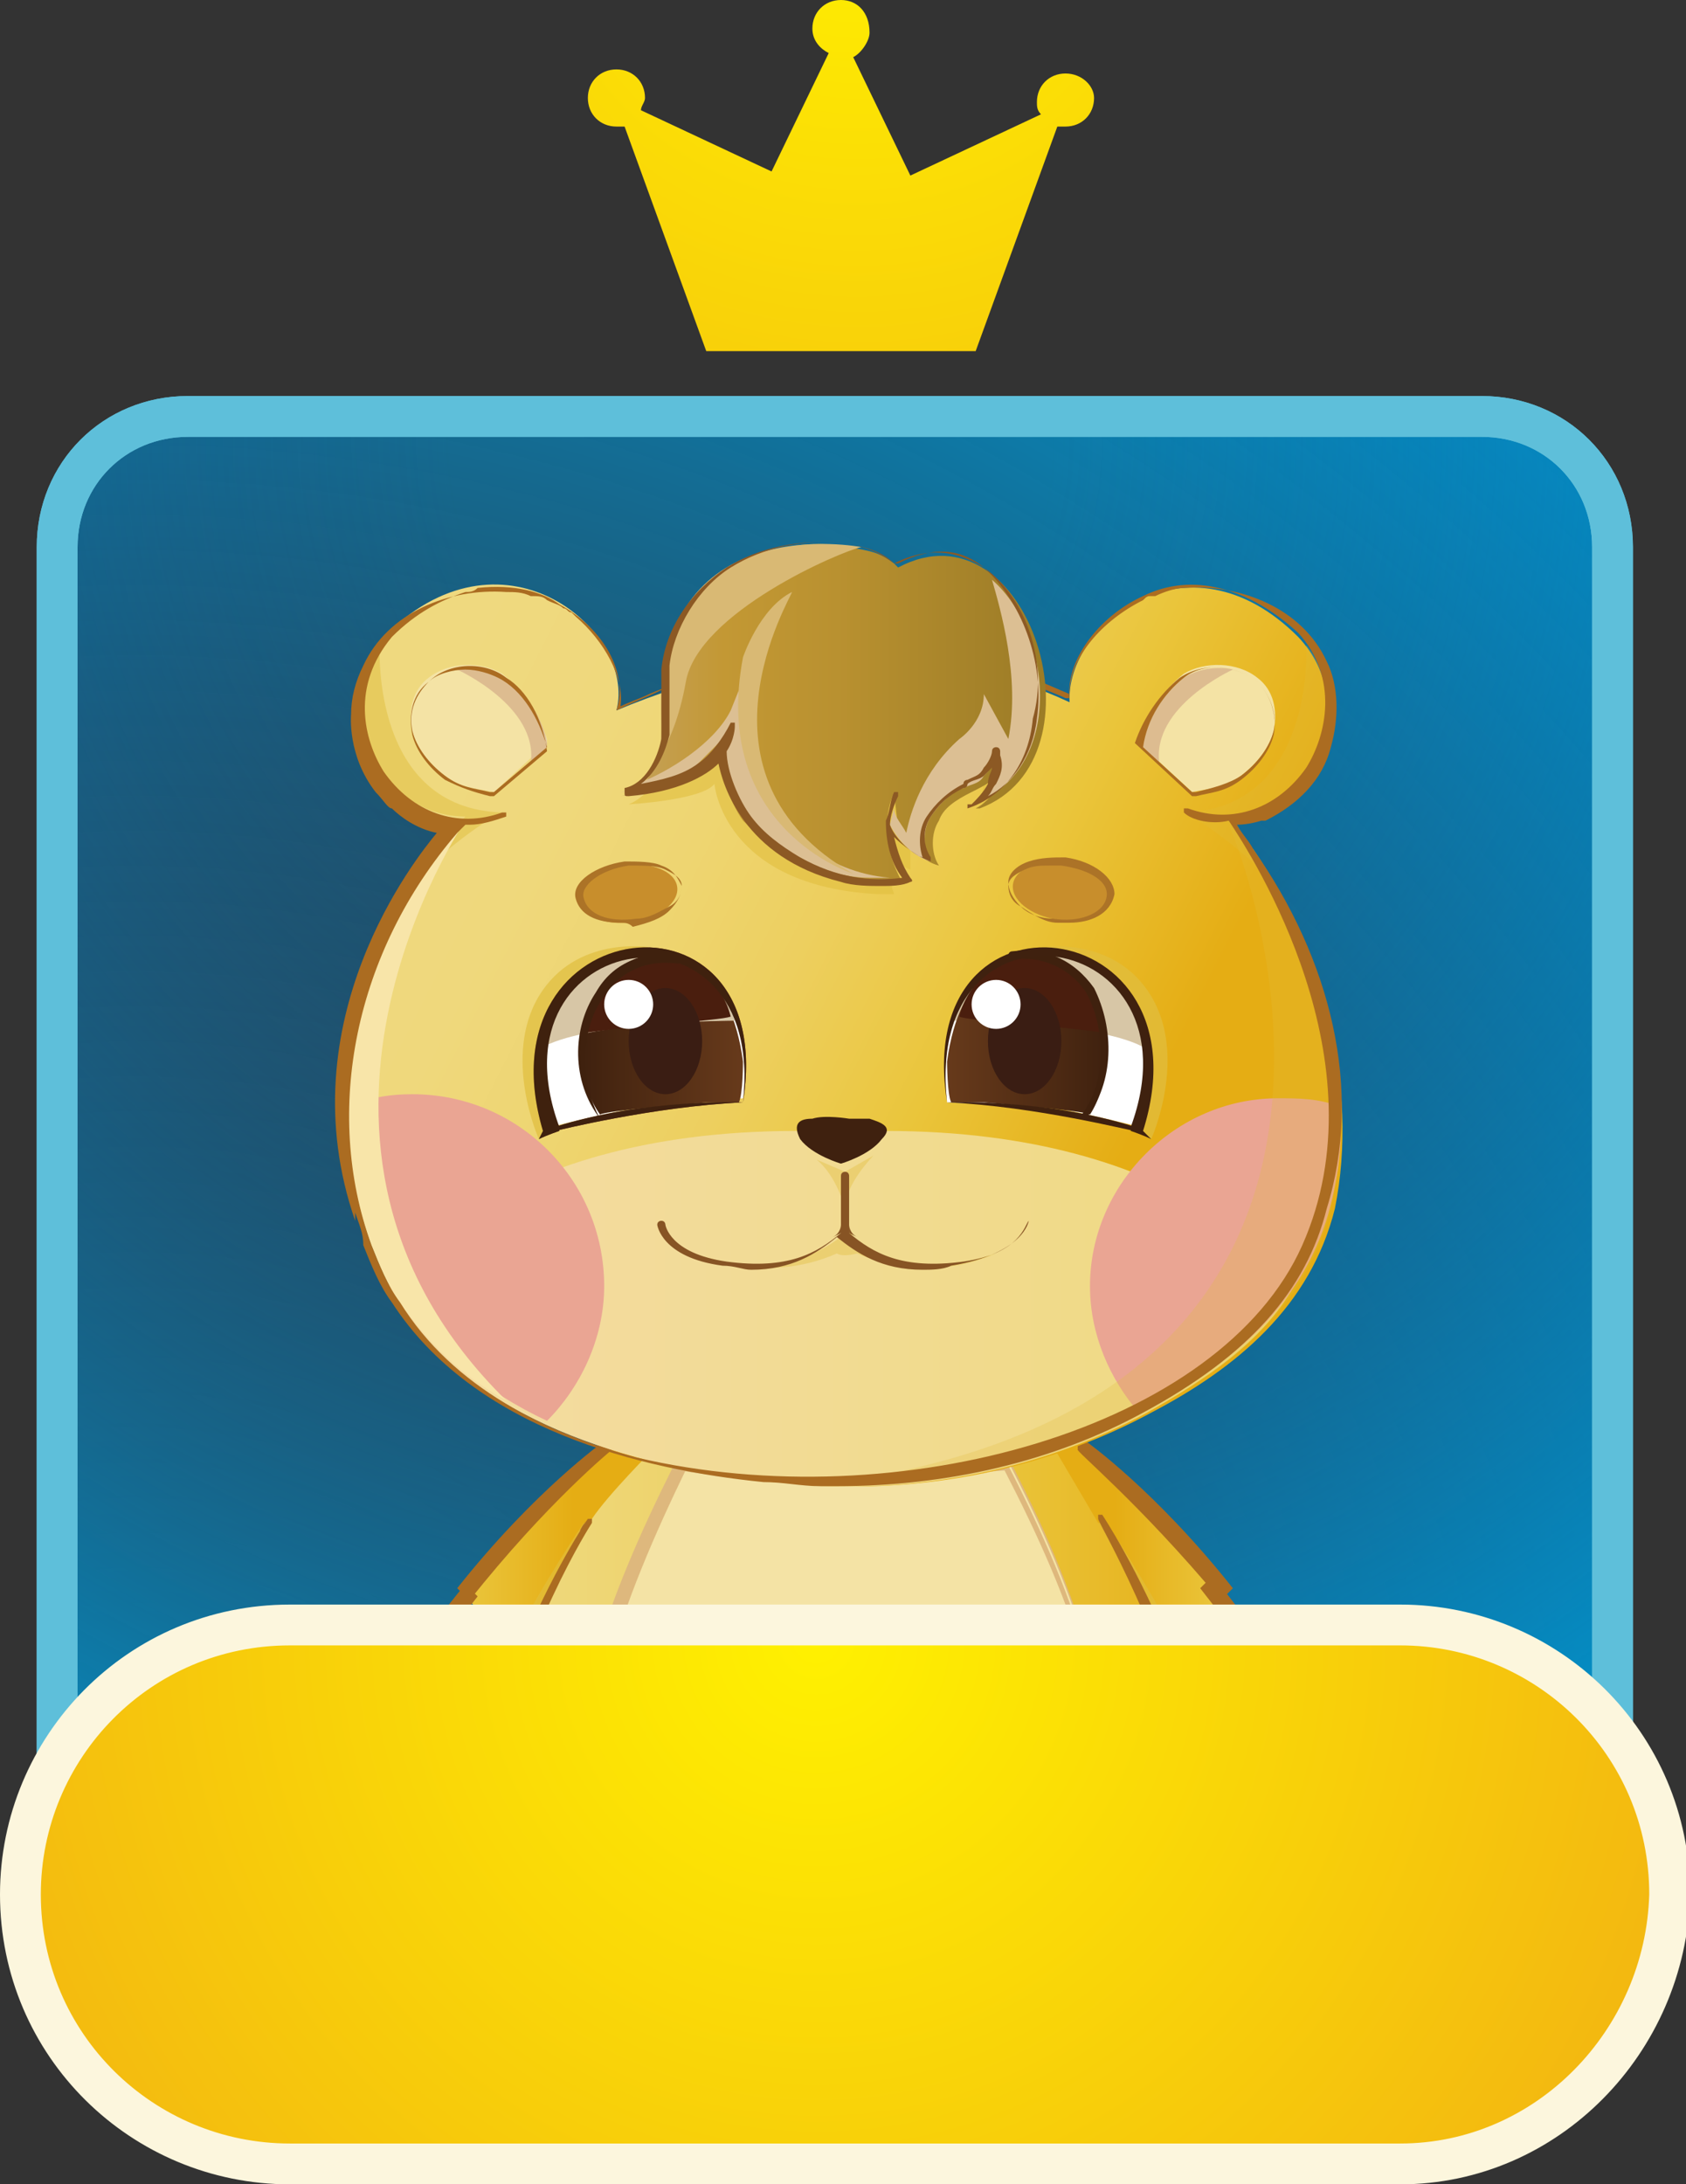 <?xml version="1.0" encoding="utf-8"?>
<!-- Generator: Adobe Illustrator 21.0.0, SVG Export Plug-In . SVG Version: 6.00 Build 0)  -->
<svg version="1.1" id="圖層_1" xmlns="http://www.w3.org/2000/svg" xmlns:xlink="http://www.w3.org/1999/xlink" x="0px" y="0px"
	 viewBox="0 0 41.3 53.5" style="enable-background:new 0 0 41.3 53.5;" xml:space="preserve">
<rect x="0" y="0" width="41.3" height="53.5" fill="#333333" stroke="none"/>
<style type="text/css">
	.st0{fill:url(#SVGID_1_);}
	.st1{fill:url(#SVGID_2_);}
	.st2{fill:none;stroke:#5EBFDA;}
	.st3{clip-path:url(#SVGID_4_);}
	.st4{fill:url(#SVGID_5_);}
	.st5{opacity:0.6;fill:#E1BE3F;enable-background:new    ;}
	.st6{fill:#AB6C21;}
	.st7{fill:url(#SVGID_6_);}
	.st8{fill:#E1BE3F;}
	.st9{fill:url(#SVGID_7_);}
	.st10{fill:url(#SVGID_8_);}
	.st11{fill:url(#SVGID_9_);}
	.st12{fill:url(#SVGID_10_);}
	.st13{fill:#DCBF93;}
	.st14{fill:#8C5924;}
	.st15{fill:url(#SVGID_11_);}
	.st16{fill:url(#SVGID_12_);}
	.st17{fill:url(#SVGID_13_);}
	.st18{fill:url(#SVGID_14_);}
	.st19{fill:#F4E3A5;}
	.st20{fill:#DEB87D;}
	.st21{fill:url(#SVGID_15_);}
	.st22{fill:#FFFFFF;}
	.st23{fill:#814323;}
	.st24{fill:#C88E2C;}
	.st25{fill:#AC7327;}
	.st26{fill:url(#SVGID_16_);}
	.st27{fill:url(#SVGID_17_);}
	.st28{fill:#EAA593;}
	.st29{fill:#3F210F;}
	.st30{opacity:0.25;fill:#E1BE3F;enable-background:new    ;}
	.st31{opacity:0.5;fill:#E1BE3F;enable-background:new    ;}
	.st32{fill:#F8E5A9;}
	.st33{fill:#DDBC90;}
	.st34{fill:#D7C6A6;}
	.st35{fill:url(#SVGID_18_);}
	.st36{fill:#4A1E0E;}
	.st37{opacity:0.4;fill:#E1BE3F;enable-background:new    ;}
	.st38{opacity:0.72;fill:#E1BE3F;enable-background:new    ;}
	.st39{fill:#875424;}
	.st40{fill:#3F210E;}
	.st41{fill:#3A1D13;}
	.st42{fill:url(#SVGID_19_);}
	.st43{fill:#D9B974;}
	.st44{fill:url(#SVGID_20_);stroke:#FCF6DD;}
	.st45{fill:url(#SVGID_21_);}
</style>
<g>
	<g>
		<g>
			<g>
				
					<radialGradient id="SVGID_1_" cx="3.306" cy="6.746" r="53.413" gradientTransform="matrix(1 0 0 -1 0 56)" gradientUnits="userSpaceOnUse">
					<stop  offset="0.179" style="stop-color:#11588E;stop-opacity:0"/>
					<stop  offset="1" style="stop-color:#009AD4"/>
				</radialGradient>
				<path class="st0" d="M36.4,48.4H4.6c-1.8,0-3.2-1.4-3.2-3.2V13.4c0-1.8,1.4-3.2,3.2-3.2h31.7c1.8,0,3.2,1.4,3.2,3.2v31.7
					C39.6,46.9,38.1,48.4,36.4,48.4z"/>
				
					<radialGradient id="SVGID_2_" cx="18.389" cy="45.166" r="40.998" gradientTransform="matrix(1 0 0 -1 0 56)" gradientUnits="userSpaceOnUse">
					<stop  offset="0.179" style="stop-color:#11588E;stop-opacity:0"/>
					<stop  offset="1" style="stop-color:#009AD4"/>
				</radialGradient>
				<path class="st1" d="M36.4,48.4H4.6c-1.8,0-3.2-1.4-3.2-3.2V13.4c0-1.8,1.4-3.2,3.2-3.2h31.7c1.8,0,3.2,1.4,3.2,3.2v31.7
					C39.6,46.9,38.1,48.4,36.4,48.4z"/>
			</g>
			<g>
				<path class="st2" d="M36.4,48.4H4.6c-1.8,0-3.2-1.4-3.2-3.2V13.4c0-1.8,1.4-3.2,3.2-3.2h31.7c1.8,0,3.2,1.4,3.2,3.2v31.7
					C39.6,46.9,38.1,48.4,36.4,48.4z"/>
				<path class="st2" d="M36.4,48.4H4.6c-1.8,0-3.2-1.4-3.2-3.2V13.4c0-1.8,1.4-3.2,3.2-3.2h31.7c1.8,0,3.2,1.4,3.2,3.2v31.7
					C39.6,46.9,38.1,48.4,36.4,48.4z"/>
			</g>
		</g>
	</g>
	<g>
		<defs>
			<rect id="SVGID_3_" x="3.6" y="11.4" width="33.6" height="37.5"/>
		</defs>
		<clipPath id="SVGID_4_">
			<use xlink:href="#SVGID_3_"  style="overflow:visible;"/>
		</clipPath>
		<g class="st3">
			<g>
				
					<linearGradient id="SVGID_5_" gradientUnits="userSpaceOnUse" x1="3.753" y1="16.553" x2="14.045" y2="16.553" gradientTransform="matrix(1 0 0 -1 0 56)">
					<stop  offset="0" style="stop-color:#EFD97F"/>
					<stop  offset="0.198" style="stop-color:#EFD87C"/>
					<stop  offset="0.373" style="stop-color:#EED571"/>
					<stop  offset="0.539" style="stop-color:#EDCF5F"/>
					<stop  offset="0.698" style="stop-color:#EBC845"/>
					<stop  offset="0.753" style="stop-color:#EAC53B"/>
					<stop  offset="1" style="stop-color:#E5AD14"/>
				</linearGradient>
				<path class="st4" d="M13.7,43.6l-0.9-2c-0.1-0.9-0.9-2-1.4-2.5c2-2.5,3.6-3.8,3.6-3.8s0.9-0.3,0.9,0.4c0,0,0.4,1.8,0,3.3
					S15.3,41,15.3,41S14.5,42.2,13.7,43.6z"/>
				<path class="st5" d="M13.7,43.6l-0.9-2c0-0.4-0.2-0.7-0.4-1.1c1-1.9,1.9-3.2,1.9-3.2h1.8l-0.4,2C14.9,41.6,14.1,43,13.7,43.6z"
					/>
				<g>
					<path class="st6" d="M13.8,43.8l-0.1-0.3c0.6-1.2,1.2-2.1,1.5-2.5c0,0,0.1-0.1,0.2,0c0,0,0.1,0.1,0,0.2
						C14.9,41.5,14.4,42.6,13.8,43.8z"/>
					<path class="st6" d="M11.5,39.2c-0.1-0.1-0.2-0.2-0.3-0.3c1.9-2.4,3.6-3.6,3.6-3.6l0.2,0.1c0,0,0,0,0,0c0,0,0,0.1,0,0.1
						C15,35.5,13.4,36.8,11.5,39.2z"/>
				</g>
			</g>
			<g>
				<g>
					
						<linearGradient id="SVGID_6_" gradientUnits="userSpaceOnUse" x1="5.177" y1="10.143" x2="13.596" y2="10.143" gradientTransform="matrix(1 0 0 -1 0 56)">
						<stop  offset="0" style="stop-color:#EFD97F"/>
						<stop  offset="0.198" style="stop-color:#EFD87C"/>
						<stop  offset="0.373" style="stop-color:#EED571"/>
						<stop  offset="0.539" style="stop-color:#EDCF5F"/>
						<stop  offset="0.698" style="stop-color:#EBC845"/>
						<stop  offset="0.753" style="stop-color:#EAC53B"/>
						<stop  offset="1" style="stop-color:#E5AD14"/>
					</linearGradient>
					<path class="st7" d="M13.6,43.5l-0.8-1.8c0,0,0-0.1,0-0.1c0,0,0,0,0,0c0,0,0-0.1,0-0.1s0,0,0-0.1c0,0,0-0.1,0-0.1c0,0,0,0,0,0
						c0-0.1,0-0.1-0.1-0.2c0,0,0,0,0,0c0,0,0-0.1-0.1-0.1c0,0,0,0,0-0.1c0,0,0-0.1-0.1-0.1c0,0,0,0,0-0.1c-0.3-0.6-0.7-1.1-1-1.4
						c0,0,0,0,0,0c-1.6,2-3.3,4.7-4.7,8.1c0,0-1.3,1.2-1.3,2.9s1.3,2.3,2,2.1l0,0c0.8,0.7,1.9,0.3,2.2-0.9v0c0,0,0.1,0.1,0.2,0.1
						c0.5,0.2,1.1-0.1,1.3-0.5l0,0l0,0c0,0,0,0,0-0.1l0,0l0.2-1.4h0v-0.4l-0.1-0.2c0-0.1,0.1-0.1,0.1-0.2l0.1-0.1l0.1-0.2v-0.1
						c0.3-0.6,0.7-1.5,1.2-2.6c0.3-0.7,0.7-1.4,1.1-2.1L13.6,43.5z"/>
				</g>
				<path class="st8" d="M8.6,49.4c0,0-0.2,1.9,0.8,2.5l0.2-0.5C9.6,51.4,8.5,50.8,8.6,49.4z"/>
				<path class="st8" d="M6.8,50c0,0-0.5,1.3-0.1,2.2c0,0,0.3,0.1,0.8,0.1C7.5,52.3,6.6,51.8,6.8,50z"/>
				<path class="st6" d="M8.6,50c0,0,0,1.1,0.9,1.5l0-0.2C9.6,51.4,8.6,50.5,8.6,50z"/>
				<path class="st6" d="M6.7,50.7c0,0-0.1,1.1,0.5,1.6l0.4,0C7.5,52.3,6.8,51.6,6.7,50.7z"/>
				<path class="st5" d="M13.6,43.5l-0.8-1.8c0,0,0-0.1,0-0.1c0,0,0,0,0,0c0,0,0-0.1,0-0.1s0,0,0-0.1c0,0,0-0.1,0-0.1c0,0,0,0,0,0
					c0-0.1,0-0.1-0.1-0.2c0,0,0,0,0,0c0,0,0-0.1-0.1-0.1c0,0,0,0,0-0.1c0,0,0-0.1-0.1-0.1c0,0,0,0,0-0.1c0,0,0,0,0,0
					c-1.1,2.1-2.2,4.9-2.3,7.3c0,0,1.3,1.7,0.8,3.3c0,0,0.1-0.1,0.1-0.2l0,0l0,0c0,0,0,0,0-0.1l0,0l0.2-1.4h0v-0.4l-0.1-0.3l0.2-0.3
					l0.1-0.2l2-4.3c0,0,0.1-0.1,0.3-0.4L13.6,43.5z"/>
				<g>
					<path class="st6" d="M11.2,49l0.1-0.1l0,0c0,0,1.3-2.9,2.5-5.2l-0.1-0.3l0,0c-1.1,2.1-2.2,4.7-2.5,5.2c0-0.1-0.1-0.2-0.1-0.2
						l0,0c-0.1-0.2-0.2-0.4-0.2-0.4c0,0-0.1,0-0.1,0c0,0,0,0.1,0,0.1c0,0,0.1,0.1,0.1,0.1c0,0,0.7,1.1,0.3,2.6l0,0
						c-0.1,0.2-0.3,0.4-0.5,0.5s-0.5,0.1-0.7,0C9,51,8.5,50.1,8.7,49.3c0,0,0-0.1,0-0.1c0,0-0.1,0-0.1,0c-0.2,0.9,0.2,1.8,1,2.2
						c-0.1,0.5-0.5,0.9-0.9,1.1c-0.4,0.1-0.9,0-1.2-0.4c-0.9-0.9-0.6-2.2-0.5-2.2c0,0,0-0.1,0-0.1c0,0-0.1,0-0.1,0
						c0,0-0.4,1.4,0.6,2.3l0,0c-0.3,0-0.7-0.1-1.1-0.4c-0.3-0.3-0.7-0.8-0.7-1.7c0-1.7,1.3-2.9,1.3-2.9l0,0c1.4-3.4,3.2-6.1,4.7-8
						l0,0c-0.1-0.1-0.2-0.2-0.3-0.3l0,0c-0.5,0.6-1.1,1.4-1.6,2.2l0,0c0,0-2.6,3.8-3.1,6c-0.7,0.9-2,3-0.8,4.6
						C5.9,51.7,6,51.9,6.1,52c0,0,0.1,0.1,0.2,0.1c0,0,0,0,0,0l0,0c0.3,0.2,0.6,0.3,0.9,0.3c0.1,0,0.2,0,0.2,0
						c0.3,0.2,0.6,0.3,0.9,0.3c0.1,0,0.2,0,0.4-0.1c0.5-0.1,0.8-0.6,1-1.1c0,0,0.1,0,0.1,0c0.1,0.1,0.3,0.1,0.4,0.1
						c0.1,0,0.3,0,0.4-0.1c0.3-0.1,0.5-0.3,0.6-0.5l0,0c0,0,0,0,0,0s0,0,0,0l0,0c0,0,0.1-0.3,0.1-0.7c0-0.2,0-0.4,0-0.6
						C11.3,49.4,11.3,49.2,11.2,49z"/>
				</g>
			</g>
			<g>
				
					<linearGradient id="SVGID_7_" gradientUnits="userSpaceOnUse" x1="-939.446" y1="16.553" x2="-929.154" y2="16.553" gradientTransform="matrix(-1 0 0 -1 -901.836 56)">
					<stop  offset="0" style="stop-color:#EFD97F"/>
					<stop  offset="0.198" style="stop-color:#EFD87C"/>
					<stop  offset="0.373" style="stop-color:#EED571"/>
					<stop  offset="0.539" style="stop-color:#EDCF5F"/>
					<stop  offset="0.698" style="stop-color:#EBC845"/>
					<stop  offset="0.753" style="stop-color:#EAC53B"/>
					<stop  offset="1" style="stop-color:#E5AD14"/>
				</linearGradient>
				<path class="st9" d="M27.7,43.6l0.9-2c0.1-0.9,0.9-2,1.4-2.5c-2-2.5-3.6-3.8-3.6-3.8s-0.9-0.3-0.9,0.4c0,0-0.4,1.8,0,3.3
					c0.4,1.5,0.7,1.9,0.7,1.9S26.8,42.2,27.7,43.6z"/>
				<path class="st5" d="M27.7,43.6l0.9-2c0-0.4,0.2-0.7,0.4-1.1c-1-1.9-1.9-3.2-1.9-3.2h-1.8l0.4,2C26.5,41.6,27.3,43,27.7,43.6z"
					/>
				<g>
					<path class="st6" d="M27.6,43.8l0.1-0.3c-0.6-1.2-1.2-2.1-1.5-2.5c0,0-0.1-0.1-0.2,0c0,0-0.1,0.1,0,0.2
						C26.4,41.5,27,42.6,27.6,43.8z"/>
					<path class="st6" d="M29.9,39.2c0.1-0.1,0.2-0.2,0.3-0.3c-1.9-2.4-3.6-3.6-3.6-3.6l-0.2,0.1c0,0,0,0,0,0c0,0,0,0.1,0,0.1
						C26.3,35.5,27.9,36.8,29.9,39.2z"/>
				</g>
			</g>
			<g>
				<g>
					
						<linearGradient id="SVGID_8_" gradientUnits="userSpaceOnUse" x1="-938.022" y1="10.143" x2="-929.604" y2="10.143" gradientTransform="matrix(-1 0 0 -1 -901.836 56)">
						<stop  offset="0" style="stop-color:#EFD97F"/>
						<stop  offset="0.198" style="stop-color:#EFD87C"/>
						<stop  offset="0.373" style="stop-color:#EED571"/>
						<stop  offset="0.539" style="stop-color:#EDCF5F"/>
						<stop  offset="0.698" style="stop-color:#EBC845"/>
						<stop  offset="0.753" style="stop-color:#EAC53B"/>
						<stop  offset="1" style="stop-color:#E5AD14"/>
					</linearGradient>
					<path class="st10" d="M27.7,43.5l0.8-1.8c0,0,0-0.1,0-0.1c0,0,0,0,0,0c0,0,0-0.1,0-0.1s0,0,0-0.1c0,0,0-0.1,0-0.1c0,0,0,0,0,0
						c0-0.1,0-0.1,0.1-0.2c0,0,0,0,0,0c0,0,0-0.1,0.1-0.1c0,0,0,0,0-0.1c0,0,0-0.1,0.1-0.1c0,0,0,0,0-0.1c0.3-0.6,0.7-1.1,1-1.4
						c0,0,0,0,0,0c1.6,2,3.3,4.7,4.7,8.1c0,0,1.3,1.2,1.3,2.9s-1.3,2.3-2,2.1l0,0c-0.8,0.7-1.9,0.3-2.2-0.9v0c0,0-0.1,0.1-0.2,0.1
						c-0.5,0.2-1.1-0.1-1.3-0.5l0,0l0,0c0,0,0,0,0-0.1l0,0l-0.2-1.4h0v-0.4l0.1-0.2c0-0.1-0.1-0.1-0.1-0.2l-0.1-0.1L30,48.3v-0.1
						c-0.3-0.6-0.7-1.5-1.2-2.6c-0.3-0.7-0.7-1.4-1.1-2.1L27.7,43.5z"/>
				</g>
				<path class="st8" d="M32.8,49.4c0,0,0.2,1.9-0.8,2.5l-0.2-0.5C31.7,51.4,32.9,50.8,32.8,49.4z"/>
				<path class="st8" d="M34.6,50c0,0,0.5,1.3,0.1,2.2c0,0-0.3,0.1-0.8,0.1C33.9,52.3,34.8,51.8,34.6,50z"/>
				<path class="st6" d="M32.8,50c0,0,0,1.1-0.9,1.5l0-0.2C31.8,51.4,32.8,50.5,32.8,50z"/>
				<path class="st6" d="M34.7,50.7c0,0,0.1,1.1-0.5,1.6l-0.4,0C33.8,52.3,34.6,51.6,34.7,50.7z"/>
				<path class="st5" d="M27.7,43.5l0.8-1.8c0,0,0-0.1,0-0.1c0,0,0,0,0,0c0,0,0-0.1,0-0.1s0,0,0-0.1c0,0,0-0.1,0-0.1c0,0,0,0,0,0
					c0-0.1,0-0.1,0.1-0.2c0,0,0,0,0,0c0,0,0-0.1,0.1-0.1c0,0,0,0,0-0.1c0,0,0-0.1,0.1-0.1c0,0,0,0,0-0.1c0,0,0,0,0,0
					c1.1,2.1,2.2,4.9,2.3,7.3c0,0-1.3,1.7-0.8,3.3c0,0-0.1-0.1-0.1-0.2l0,0l0,0c0,0,0,0,0-0.1l0,0l-0.2-1.4h0v-0.4l0.1-0.3l-0.2-0.3
					L30,48.3L28,44c0,0-0.1-0.1-0.3-0.4L27.7,43.5z"/>
				<g>
					<path class="st6" d="M30.1,49l-0.1-0.1l0,0c0,0-1.3-2.9-2.5-5.2l0.1-0.3l0,0c1.1,2.1,2.2,4.7,2.5,5.2c0-0.1,0.1-0.2,0.1-0.2
						l0,0c0.1-0.2,0.2-0.4,0.2-0.4c0,0,0.1,0,0.1,0c0,0,0,0.1,0,0.1c0,0-0.1,0.1-0.1,0.1c0,0-0.7,1.1-0.3,2.6l0,0
						c0.1,0.2,0.3,0.4,0.5,0.5c0.2,0.1,0.5,0.1,0.7,0c0.8-0.4,1.3-1.3,1.1-2.2c0,0,0-0.1,0-0.1c0,0,0.1,0,0.1,0
						c0.2,0.9-0.2,1.8-1,2.2c0.1,0.5,0.5,0.9,0.9,1.1c0.4,0.1,0.9,0,1.2-0.4c0.9-0.9,0.6-2.2,0.5-2.2c0,0,0-0.1,0-0.1
						c0,0,0.1,0,0.1,0c0,0,0.4,1.4-0.6,2.3l0,0c0.3,0,0.7-0.1,1.1-0.4c0.3-0.3,0.7-0.8,0.7-1.7c0-1.7-1.3-2.9-1.3-2.9l0,0
						c-1.4-3.4-3.2-6.1-4.7-8l0,0c0.1-0.1,0.2-0.2,0.3-0.3l0,0c0.5,0.6,1.1,1.4,1.6,2.2l0,0c0,0,2.6,3.8,3.1,6c0.7,0.9,2,3,0.8,4.6
						c-0.1,0.2-0.3,0.3-0.4,0.4c0,0-0.1,0.1-0.2,0.1c0,0,0,0,0,0l0,0c-0.3,0.2-0.6,0.3-0.9,0.3c-0.1,0-0.2,0-0.2,0
						c-0.3,0.2-0.6,0.3-0.9,0.3c-0.1,0-0.2,0-0.4-0.1c-0.5-0.1-0.8-0.6-1-1.1c0,0-0.1,0-0.1,0c-0.1,0.1-0.3,0.1-0.4,0.1
						s-0.3,0-0.4-0.1c-0.3-0.1-0.5-0.3-0.6-0.5l0,0c0,0,0,0,0,0s0,0,0,0l0,0c0,0-0.1-0.3-0.1-0.7c0-0.2,0-0.4,0-0.6
						C30.1,49.4,30.1,49.2,30.1,49z"/>
				</g>
			</g>
			<g>
				
					<linearGradient id="SVGID_9_" gradientUnits="userSpaceOnUse" x1="28.757" y1="2.363" x2="35.765" y2="2.363" gradientTransform="matrix(1 0 0 -1 0 56)">
					<stop  offset="0" style="stop-color:#EAC53B"/>
					<stop  offset="0.114" style="stop-color:#EAC640"/>
					<stop  offset="0.245" style="stop-color:#EBCB4E"/>
					<stop  offset="0.385" style="stop-color:#EDD165"/>
					<stop  offset="0.505" style="stop-color:#EFD97F"/>
					<stop  offset="0.601" style="stop-color:#EED370"/>
					<stop  offset="0.785" style="stop-color:#EAC349"/>
					<stop  offset="1" style="stop-color:#E5AD14"/>
				</linearGradient>
				<path class="st11" d="M35.2,56.6c-0.5,0.2-1.2-0.1-1.7-0.3c-2.1-1.1-3.1-3.3-3.5-5.1l-0.9-1.4L28.8,52l0.3,1.4l0.6,0.9
					c0.8,1.4,1.9,2.5,3.4,2.9c0.7,0.2,1.8,0.3,2.4-0.1C36.2,56.5,35.2,56.6,35.2,56.6z"/>
				
					<linearGradient id="SVGID_10_" gradientUnits="userSpaceOnUse" x1="35.246" y1="0.38" x2="39.26" y2="0.38" gradientTransform="matrix(1 0 0 -1 0 56)">
					<stop  offset="0" style="stop-color:#C5A25E"/>
					<stop  offset="0.247" style="stop-color:#C39834"/>
					<stop  offset="0.515" style="stop-color:#B99130"/>
					<stop  offset="0.971" style="stop-color:#9E7D27"/>
					<stop  offset="1" style="stop-color:#9C7C26"/>
				</linearGradient>
				<path class="st12" d="M35.7,57.4c-1.2-1.2-0.1-2.5,1.3-2.6c0.8-0.1,2.1-0.1,2.2-1.3C39.7,55.2,37.7,58.9,35.7,57.4z"/>
				<path class="st13" d="M39.1,55c-0.1,0.9-1.2,1.7-1.2,1.7c0-0.1,0.2-0.7,0.2-0.7c-0.6,1.5-2.7,0.8-2.7,0.8l0,0.1
					c0.1,0.2,0.2,0.4,0.4,0.5c1.5,1.1,2.9-0.6,3.4-2.2L39.1,55z"/>
				<path class="st5" d="M30.1,53.4c0,0,0.7,2.5,2,3.3c0,0-1.2-0.5-2.4-2.1L30.1,53.4z"/>
				<path class="st6" d="M34.3,57.5c-0.5,0-1-0.1-1.2-0.2c-1.4-0.3-2.4-1.2-3.5-2.9c0,0,0-0.1,0-0.1c0,0,0.1,0,0.1,0
					c1,1.6,2,2.5,3.4,2.8c0.8,0.2,1.8,0.3,2.3-0.1c0,0,0.1,0,0.1,0c0,0,0,0.1,0,0.1C35.2,57.4,34.8,57.5,34.3,57.5z"/>
				<path class="st6" d="M34.8,56.8c-0.5,0-1-0.2-1.3-0.4c-2.3-1.2-3.2-3.7-3.5-5.1c0,0,0-0.1,0-0.1c0,0,0.1,0,0.1,0
					c0.3,1.4,1.2,3.9,3.4,5c0.4,0.2,1.1,0.5,1.6,0.3c0,0,0.1,0,0.1,0c0,0,0,0.1,0,0.1C35.1,56.7,35,56.8,34.8,56.8z"/>
				<path class="st14" d="M36.7,57.8c-0.4,0-0.7-0.1-1-0.4l0,0c-0.5-0.5-0.6-1-0.5-1.5c0.2-0.6,0.9-1.1,1.7-1.2c0.1,0,0.2,0,0.3,0
					c0.8-0.1,1.8-0.2,1.9-1.2c0,0,0-0.1,0.1-0.1c0,0,0.1,0,0.1,0c0.3,1.2-0.5,3.3-1.6,4C37.4,57.7,37,57.8,36.7,57.8z M35.8,57.3
					c0.6,0.4,1.2,0.5,1.8,0.1c1-0.7,1.7-2.4,1.6-3.5c-0.2,0.7-1.2,0.8-1.9,0.9c-0.1,0-0.2,0-0.3,0c-0.8,0.1-1.4,0.6-1.6,1.2
					C35.3,56.3,35.2,56.8,35.8,57.3z"/>
				<path class="st6" d="M30.4,51.6c0,0,0.7,2.8,2.7,4.4c0,0-1.5-0.7-2.6-3.5l-0.3-0.7L30.4,51.6z"/>
				<path class="st6" d="M29.8,55c0,0,1.5,1.9,2.8,2.2l-1.2-0.7c0,0-1.5-1.4-1.6-1.7V55z"/>
			</g>
			<g>
				
					<linearGradient id="SVGID_11_" gradientUnits="userSpaceOnUse" x1="11.035" y1="-0.72" x2="30.265" y2="-0.72" gradientTransform="matrix(1 0 0 -1 0 56)">
					<stop  offset="0" style="stop-color:#EFD97F"/>
					<stop  offset="0.149" style="stop-color:#EED778"/>
					<stop  offset="0.364" style="stop-color:#EDD165"/>
					<stop  offset="0.617" style="stop-color:#EBC846"/>
					<stop  offset="0.695" style="stop-color:#EAC53B"/>
					<stop  offset="1" style="stop-color:#E5AD14"/>
				</linearGradient>
				<path class="st15" d="M20.5,53.4L20.5,53.4C20.5,53.4,20.5,53.4,20.5,53.4C20.5,53.4,20.4,53.4,20.5,53.4l-0.1-0.4L20.3,52
					l-3.9-2.3l-3.9-1.1L11.3,49l-0.1,0.6l0,0.1c0,3,0.6,6.4,2.3,10v0c-0.7,0.5-1.7,1.3-1.8,2.6c-0.1,2.1,1.7,2.2,2.2,2.2h0.5
					c0.5,0.2,1.1,0.2,1.7,0l0,0c0.4,0.2,0.8,0.2,1.2,0.2c0,0,1.9,0,2.5-0.8c0.6-0.8,0.6-1.5,0.7-3.9C20.6,57.8,20.5,53.4,20.5,53.4z
					"/>
				<path class="st5" d="M12.6,63.8c0.2-0.3,0.9-1.8,0.9-1.8c-0.6,1.2,0,2,0,2c0.4,0.3,1.2,0,1.2,0c-0.3-1,0.8-1.8,0.8-1.8
					c-0.8,1.1,0,1.9,0,1.9c3.4,0.6,4.8-1.5,4.8-1.5l0,0c-0.1,0.6-0.2,1-0.5,1.4c-0.6,0.8-2.5,0.8-2.5,0.8c-0.5,0-0.9,0-1.2-0.2l0,0
					c-0.6,0.2-1.2,0.2-1.7,0h-0.5c-0.4,0-1.4,0-1.9-0.8l0,0v0C12,63.8,12.4,64.1,12.6,63.8z"/>
				<path class="st8" d="M18.3,53.1c0.6,0.2,1.7,0.3,2.2,0.3v0v0c0,0,0,0.1,0,0.2l0,0l0,0c0,0.9,0.1,4.4,0,6.5
					c0,0.8-0.1,1.4-0.1,1.9C20.4,58.1,18.3,53.1,18.3,53.1z"/>
				<path class="st6" d="M20.5,53.4C20.5,53.4,20.5,53.4,20.5,53.4L20.5,53.4c-0.1-0.1-0.1,0-0.1,0l0,0l0,0h-0.3
					c0,0,0.4,4.7,0.3,7.3c-0.1,1.9-0.1,2.6-0.7,3.3c-0.6,0.7-2.4,0.8-2.4,0.8c-0.6,0.1-1.7,0-2-1.3c-0.2-1,0.7-1.8,0.7-1.8
					c0,0,0-0.1,0-0.1c0,0-0.1,0-0.1,0s-0.5,0.4-0.7,1l0,0c0,0-0.7,1.2,0.5,2.1c-0.5,0.1-0.9,0.1-1.3,0c0,0,0,0,0,0l0,0h0
					c-0.1,0-0.2-0.1-0.2-0.1c-0.4-0.2-0.6-0.5-0.7-0.9c-0.4-1.3,0.6-2.1,0.6-2.1c0,0,0-0.1,0-0.1c0,0-0.1,0-0.1,0
					c0,0-0.4,0.3-0.6,0.8l0,0c0,0,0,0,0,0.1v0c-0.1,0.4-0.5,1.6,0.3,2.3c-0.4,0-0.9-0.1-1.3-0.5c-0.4-0.4-0.5-0.9-0.5-1.6
					c0.1-1.3,1.1-2.2,1.8-2.6l-0.1-0.1c-1.7-3.7-2.2-7.2-2.2-10.2l0-0.2L11.2,49L11,48.9l-0.1,0.4c0,0.5,0,1,0.1,1.5
					c0,0,0,4.9,2.1,8.9c-0.5,0.4-2.4,2.1-1.2,4.2l0,0c0,0,0,0,0,0c0,0,0,0,0,0c0.1,0.1,0.1,0.2,0.2,0.3c0.5,0.5,1.3,0.6,1.6,0.6l0,0
					l0,0l0,0c0,0,0.1,0,0.1,0h0.5c0.2,0.1,0.5,0.1,0.8,0.1c0.3,0,0.6,0,0.9-0.1c0,0,0,0,0,0C16.4,65,16.7,65,17,65
					c0.1,0,0.2,0,0.3,0c0.1,0,1.9-0.1,2.5-0.8c0.6-0.8,0.6-1.5,0.7-3.7l0-0.2C20.7,57.8,20.5,53.5,20.5,53.4z"/>
			</g>
			<g>
				
					<linearGradient id="SVGID_12_" gradientUnits="userSpaceOnUse" x1="11.061" y1="-0.679" x2="30.238" y2="-0.679" gradientTransform="matrix(1 0 0 -1 0 56)">
					<stop  offset="0" style="stop-color:#EFD97F"/>
					<stop  offset="0.149" style="stop-color:#EED778"/>
					<stop  offset="0.364" style="stop-color:#EDD165"/>
					<stop  offset="0.617" style="stop-color:#EBC846"/>
					<stop  offset="0.695" style="stop-color:#EAC53B"/>
					<stop  offset="1" style="stop-color:#E5AD14"/>
				</linearGradient>
				<path class="st16" d="M27.9,59.8L27.9,59.8c1.7-3.7,2.3-7.2,2.3-10.3c0,0,0,0,0,0L30.1,49l-1.2-0.5L25,49.6L21,51.9L20.9,53
					l0,0.7l0,0c0,1.1-0.1,4.3,0,6.3c0.1,2.3,0.1,3.1,0.7,3.9s2.5,0.8,2.5,0.8c0.5,0,0.9,0,1.2-0.2l0,0c0.6,0.2,1.2,0.2,1.7,0h0.5
					c0.5,0,2.3-0.1,2.2-2.2C29.6,61.2,28.6,60.3,27.9,59.8z"/>
				<path class="st5" d="M28.7,63.8c-0.2-0.3-0.9-1.8-0.9-1.8c0.6,1.2,0,2,0,2c-0.4,0.3-1.2,0-1.2,0c0.3-1-0.8-1.8-0.8-1.8
					c0.8,1.1,0,1.9,0,1.9c-3.4,0.6-4.8-1.5-4.8-1.5l0,0c0.1,0.6,0.2,1,0.5,1.4c0.6,0.8,2.5,0.8,2.5,0.8c0.5,0,0.9,0,1.2-0.2l0,0
					c0.6,0.2,1.2,0.2,1.7,0h0.5c0.4,0,1.4,0,1.9-0.8l0,0v0C29.4,63.8,28.9,64.1,28.7,63.8z"/>
				<path class="st8" d="M23.1,53.1c-0.6,0.2-1.7,0.3-2.2,0.3v0v0c0,0,0,0.1,0,0.2l0,0l0,0c0,0.9-0.1,4.4,0,6.5
					c0,0.8,0.1,1.4,0.1,1.9C20.9,58.1,23.1,53.1,23.1,53.1z"/>
				<path class="st6" d="M30.5,49.3l0-0.1l0,0h-0.1l-0.2,0l0,0.2l0,0.2c0,3-0.6,6.5-2.2,10.1l-0.1,0.1c0.7,0.5,1.7,1.3,1.8,2.6
					c0,0.7-0.1,1.2-0.5,1.6c-0.4,0.4-1,0.5-1.3,0.5c0.8-0.6,0.4-1.9,0.3-2.3c0,0,0,0,0-0.1c0,0,0,0,0,0s0,0,0,0l0,0l0,0
					c-0.2-0.5-0.6-0.8-0.6-0.8c0,0-0.1,0-0.1,0c0,0,0,0.1,0,0.1c0,0,0.9,0.8,0.6,2.1c-0.1,0.4-0.4,0.7-0.7,0.9
					c-0.1,0-0.2,0.1-0.2,0.1h0c0,0,0,0-0.1,0c-0.4,0.1-0.8,0.1-1.3,0c1.2-0.9,0.5-2.1,0.5-2.1l0,0c-0.2-0.6-0.7-0.9-0.7-1
					c0,0-0.1,0-0.1,0c0,0,0,0.1,0,0.1c0,0,1,0.8,0.7,1.8c-0.3,1.2-1.4,1.3-2,1.3c0,0-1.9,0-2.4-0.8c-0.5-0.7-0.6-1.4-0.7-3.3
					c-0.1-2.6,0.3-7.3,0.3-7.3H21c0,0,0-0.1-0.1-0.1l0,0c0,0-0.1,0-0.1,0.1c0,0-0.1,4.3,0,6.7l0,0.2c0.1,2.2,0.1,2.9,0.7,3.7
					c0.6,0.8,2.4,0.8,2.5,0.8c0.1,0,0.2,0,0.3,0c0.3,0,0.6-0.1,0.9-0.2c0,0,0,0,0,0c0.3,0.1,0.6,0.1,0.9,0.1c0.3,0,0.6,0,0.8-0.1
					h0.5c0,0,0.1,0,0.1,0c0.4,0,1.1-0.1,1.6-0.6c0.1-0.1,0.2-0.2,0.2-0.3l0,0v0c0,0,0,0,0,0c1.3-2.1-0.6-3.8-1.2-4.2
					c2.1-4,2.1-8.9,2.1-8.9C30.4,50.2,30.5,49.7,30.5,49.3z"/>
			</g>
			
				<linearGradient id="SVGID_13_" gradientUnits="userSpaceOnUse" x1="11.06" y1="2.563" x2="30.238" y2="2.563" gradientTransform="matrix(1 0 0 -1 0 56)">
				<stop  offset="0" style="stop-color:#EFD97F"/>
				<stop  offset="0.149" style="stop-color:#EED778"/>
				<stop  offset="0.364" style="stop-color:#EDD165"/>
				<stop  offset="0.617" style="stop-color:#EBC846"/>
				<stop  offset="0.695" style="stop-color:#EAC53B"/>
				<stop  offset="1" style="stop-color:#E5AD14"/>
			</linearGradient>
			<path class="st17" d="M20.7,53.4L20.7,53.4L20.7,53.4C20.7,53.4,20.7,53.4,20.7,53.4z"/>
			<g>
				<g>
					
						<linearGradient id="SVGID_14_" gradientUnits="userSpaceOnUse" x1="11.218" y1="12.085" x2="30.18" y2="12.085" gradientTransform="matrix(1 0 0 -1 0 56)">
						<stop  offset="0" style="stop-color:#EFD97F"/>
						<stop  offset="0.149" style="stop-color:#EED778"/>
						<stop  offset="0.364" style="stop-color:#EDD165"/>
						<stop  offset="0.617" style="stop-color:#EBC846"/>
						<stop  offset="0.695" style="stop-color:#EAC53B"/>
						<stop  offset="1" style="stop-color:#E5AD14"/>
					</linearGradient>
					<path class="st18" d="M26.9,37.3l-1-1.7l-4.2-1.1l-3.1,0.7L16,35.5c0,0-1.1,1.1-1.5,1.7c0,0-3.3,4.9-3.3,12.2
						c0.4,0.2,2.6,1.7,3.4,1.9l0.8,0.5c0,0,0.8,0.7,3.6,1.3c0,0,0.6,0.1,1.5,0.1c0,0,0.1,0,0.1,0c0,0,0,0,0,0c0.1,0,0.1,0,0.2,0l0,0
						c1.5,0,3.8-0.4,5.8-2c0,0,2.9-1.3,3.4-1.9C30.2,42.3,26.9,37.3,26.9,37.3z"/>
					<g>
						<path class="st19" d="M24.7,35.9c1.6,3.2,3,6.9,2.2,10.5c-0.2,1-0.6,1.9-1.2,2.7c-1.2,1.5-3.1,2-5,2s-3.8-0.5-5-2
							c-0.6-0.8-1-1.7-1.2-2.7c-0.9-3.6,0.6-7.3,2.2-10.5c0,0,3.3,0.6,6.9,0.1L24.7,35.9z"/>
						<path class="st20" d="M20.7,51.2c-1.5,0-3.7-0.4-5-2.1c-0.6-0.7-1-1.6-1.3-2.7c-0.9-3.7,0.6-7.4,2.2-10.6l0,0h0
							c0,0,3.4,0.5,6.8,0.1l1.3-0.2l0,0c1.6,3.1,3.1,6.8,2.2,10.6c-0.2,1.1-0.7,2-1.3,2.7C24.3,50.9,22.2,51.2,20.7,51.2z M16.6,36
							c-1.5,3.1-3,6.8-2.1,10.4c0.2,1.1,0.7,2,1.2,2.7c1.3,1.7,3.4,2,5,2s3.6-0.4,5-2c0.6-0.7,1-1.6,1.2-2.7
							c0.9-3.7-0.6-7.3-2.1-10.4l-1.3,0.1C20.1,36.5,17,36.1,16.6,36z"/>
					</g>
				</g>
				<g>
					<path class="st19" d="M20.7,51.2c-1.5,0-3.7-0.4-5-2.1c-0.6-0.7-1-1.6-1.3-2.7c-0.9-3.7,0.6-7.4,2.2-10.5c0,0,0,0,0.1,0
						c0,0,0,0,0,0.1c-1.5,3.1-3,6.8-2.2,10.5c0.2,1.1,0.7,2,1.2,2.7C17,50.8,19.1,51.1,20.7,51.2c1.5-0.1,3.6-0.4,4.9-2.1
						c0.6-0.7,1-1.6,1.2-2.7c0.9-3.7-0.6-7.4-2.2-10.5c0,0,0,0,0-0.1c0,0,0,0,0.1,0c1.6,3.1,3.1,6.8,2.2,10.6
						c-0.2,1.1-0.7,2-1.3,2.7C24.3,50.8,22.2,51.2,20.7,51.2z"/>
					<path class="st20" d="M20.7,51.3c-1.6,0-3.7-0.4-5.1-2.1c-0.6-0.7-1-1.6-1.3-2.7c-0.9-3.7,0.6-7.4,2.2-10.6c0,0,0,0,0.1-0.1
						c0,0,0.1,0,0.1,0c0,0,0,0,0.1,0.1c0,0,0,0.1,0,0.1c-1.5,3.1-3,6.8-2.2,10.4c0.2,1.1,0.7,1.9,1.2,2.6c1.3,1.6,3.4,2,4.9,2
						s3.6-0.4,4.9-2c0.6-0.7,1-1.6,1.2-2.6c0.9-3.7-0.6-7.3-2.2-10.4c0-0.1,0-0.1,0-0.1c0.1,0,0.1,0,0.1,0c1.6,3.1,3.1,6.9,2.2,10.6
						c-0.2,1.1-0.7,2-1.3,2.7C24.4,50.9,22.2,51.3,20.7,51.3z"/>
				</g>
				<path class="st6" d="M20.7,53.5c-4.1,0-6.2-2.3-6.2-2.3c0,0,0-0.1,0-0.1c0,0,0.1,0,0.1,0c0,0,2.1,2.3,6.2,2.3s6.1-2.2,6.2-2.3
					c0,0,0.1,0,0.1,0c0,0,0,0.1,0,0.1C26.9,51.2,24.8,53.5,20.7,53.5z"/>
				<path class="st6" d="M29.5,43.9c0.4,1.6,0.7,3.5,0.6,5.7l0.4-0.4c0-6.9-3.5-12.1-3.5-12.1c0,0-0.1,0-0.1,0c0,0,0,0.1,0,0.1
					C26.9,37.3,28.5,39.9,29.5,43.9z M27.1,37.5c0-0.1-0.1-0.1-0.1-0.2C27,37.4,27.1,37.4,27.1,37.5z"/>
				<path class="st6" d="M10.9,49.2l0.3,0.2l0.1,0.1l0,0c0-2.2,0.3-4.1,0.6-5.6c0.9-4,2.6-6.6,2.6-6.6c0,0,0-0.1,0-0.1
					c0,0-0.1,0-0.1,0c0,0-0.1,0.1-0.2,0.3c0.1-0.1,0.1-0.2,0.2-0.3C14.4,37.2,10.9,42.3,10.9,49.2z"/>
			</g>
			<g>
				
					<linearGradient id="SVGID_15_" gradientUnits="userSpaceOnUse" x1="9.652" y1="37.476" x2="27.789" y2="28.258" gradientTransform="matrix(1 0 0 -1 0 56)">
					<stop  offset="0" style="stop-color:#EFD97F"/>
					<stop  offset="0.198" style="stop-color:#EFD87C"/>
					<stop  offset="0.373" style="stop-color:#EED571"/>
					<stop  offset="0.539" style="stop-color:#EDCF5F"/>
					<stop  offset="0.698" style="stop-color:#EBC845"/>
					<stop  offset="0.753" style="stop-color:#EAC53B"/>
					<stop  offset="1" style="stop-color:#E5AD14"/>
				</linearGradient>
				<path class="st21" d="M30.7,20.8c-0.2-0.2-0.4-0.5-0.6-0.7c2-0.2,3.3-2.8,1.7-4.5c-2.7-2.7-5.7-0.3-5.6,1.6
					c-1.5-0.7-3.2-1.1-5-1.1c-2.1,0-4.2,0.5-6.1,1.3c0.5-1.9-2.7-4.7-5.6-1.9C8,17.4,9.4,20,11.4,20.1c-0.1,0.1-0.1,0.1-0.2,0.2
					C8.8,23.1,7.8,27,9.1,30.5c0.2,0.5,0.4,1,0.7,1.4c1.9,2.9,5.7,4,9.1,4.4c0.5,0,0.9,0.1,1.4,0.1c2.7,0.1,5.5-0.5,7.9-1.8
					c2.1-1.1,3.9-2.6,4.5-5C33.3,26.6,32.4,23.3,30.7,20.8z"/>
				<path class="st22" d="M25.2,23.3c0,0,1.1-0.2,1.8,0.4s1.5,1.7,0.9,3.9c0,0-1.9-0.5-2.5-0.5L23.2,27C23.2,27,22.7,23.8,25.2,23.3
					z"/>
				<path class="st23" d="M18.2,27c0,0-2.4-0.1-4.6,0.6l0,0.1C13.6,27.7,16,27.1,18.2,27z"/>
				<path class="st19" d="M12.1,19.4c-0.5-0.1-0.8-0.1-1.2-0.4c-0.4-0.3-0.7-0.7-0.8-1.1c-0.1-0.5,0-1,0.4-1.3
					c0.5-0.4,1.3-0.4,1.8-0.1c0.5,0.4,0.9,1,1.1,1.6c0,0,0,0.1,0,0.1L12.1,19.4z"/>
				<g>
					<g>
						<path class="st23" d="M13.3,27.7l-0.1,0.2c0.2-0.1,0.5-0.2,0.5-0.2l0-0.1h0l0,0c-1.8-4.9,5.1-5.9,4.5-0.6
							C19.1,21.4,11.7,22.3,13.3,27.7z"/>
					</g>
				</g>
				<g>
					
						<ellipse transform="matrix(0.989 -0.145 0.145 0.989 -3.005 2.466)" class="st24" cx="15.4" cy="21.9" rx="1.2" ry="0.7"/>
					<path class="st25" d="M15.2,22.6c-0.6,0-1-0.2-1.1-0.6l0,0c-0.1-0.4,0.5-0.8,1.2-0.9c0.3,0,0.7,0,0.9,0.1
						c0.3,0.1,0.4,0.3,0.5,0.5c0,0.2-0.1,0.4-0.3,0.6c-0.2,0.2-0.5,0.3-0.9,0.4C15.4,22.6,15.3,22.6,15.2,22.6z M14.3,22
						c0.1,0.4,0.6,0.6,1.3,0.5c0.3,0,0.6-0.2,0.8-0.3c0.2-0.1,0.3-0.3,0.3-0.5c0-0.2-0.2-0.3-0.4-0.4c-0.2-0.1-0.5-0.1-0.9-0.1
						C14.7,21.3,14.2,21.7,14.3,22L14.3,22z"/>
				</g>
				<ellipse class="st23" cx="16.3" cy="25.5" rx="0.9" ry="1.3"/>
				<path class="st19" d="M29.2,19.4c0.5-0.1,0.8-0.1,1.2-0.4c0.4-0.3,0.7-0.7,0.8-1.1c0.1-0.5,0-1-0.4-1.3
					c-0.5-0.4-1.3-0.4-1.8-0.1c-0.5,0.4-0.9,1-1.1,1.6c0,0,0,0.1,0,0.1L29.2,19.4z"/>
				<g>
					<ellipse transform="matrix(0.145 -0.989 0.989 0.145 0.572 44.368)" class="st24" cx="26" cy="21.9" rx="0.7" ry="1.2"/>
					<path class="st25" d="M26.2,22.6c-0.1,0-0.2,0-0.3,0c-0.3,0-0.6-0.2-0.9-0.4c-0.2-0.2-0.3-0.4-0.3-0.6c0-0.2,0.2-0.4,0.5-0.5
						c0.3-0.1,0.6-0.1,0.9-0.1c0.7,0.1,1.2,0.5,1.2,0.9l0,0C27.2,22.4,26.7,22.6,26.2,22.6z M25.7,21.2c-0.2,0-0.4,0-0.6,0.1
						c-0.2,0.1-0.4,0.2-0.4,0.4c0,0.2,0.1,0.4,0.3,0.5c0.2,0.2,0.5,0.3,0.8,0.3c0.6,0.1,1.2-0.1,1.3-0.5s-0.4-0.7-1.1-0.8
						C26,21.2,25.9,21.2,25.7,21.2z"/>
				</g>
				<ellipse class="st23" cx="25.1" cy="25.5" rx="0.9" ry="1.3"/>
				<path class="st22" d="M16.2,23.3c0,0-1.1-0.2-1.8,0.4s-1.5,1.7-0.9,3.9c0,0,1.9-0.5,2.5-0.5l2.2-0.2
					C18.2,27,18.7,23.8,16.2,23.3z"/>
				
					<linearGradient id="SVGID_16_" gradientUnits="userSpaceOnUse" x1="-1579.405" y1="30.593" x2="-1575.475" y2="30.593" gradientTransform="matrix(-1 0 0 -1 -1561.193 56)">
					<stop  offset="0" style="stop-color:#673A1B"/>
					<stop  offset="0.754" style="stop-color:#4A2812"/>
					<stop  offset="1" style="stop-color:#3F210F"/>
				</linearGradient>
				<path class="st26" d="M16.6,23.5c0,0,1.3,0.2,1.6,2.5c0,0,0,0.8-0.1,1l-0.8,0c0,0-2.5,0.2-2.6,0.3
					C13.7,25.9,14.4,23.2,16.6,23.5z"/>
				
					<linearGradient id="SVGID_17_" gradientUnits="userSpaceOnUse" x1="9.549" y1="23.954" x2="31.725" y2="23.954" gradientTransform="matrix(1 0 0 -1 0 56)">
					<stop  offset="0" style="stop-color:#F4DCA4"/>
					<stop  offset="0.81" style="stop-color:#F0DA87"/>
					<stop  offset="1" style="stop-color:#EFD97F"/>
				</linearGradient>
				<path class="st27" d="M21.7,27.7h-2.2c-7.6,0-10,3.8-10,3.8c0.1,0.1,0.1,0.2,0.2,0.4c1.9,2.9,5.7,4,9.1,4.4
					c0.5,0,0.9,0.1,1.4,0.1c2.7,0.1,5.5-0.5,7.9-1.8c1.4-0.8,2.8-1.7,3.6-3.1C31.5,31.2,29,27.7,21.7,27.7z"/>
				<path class="st28" d="M14.8,31.5c0-2.6-2.1-4.7-4.7-4.7c-0.6,0-1.1,0.1-1.6,0.3c0,1.1,0.2,2.2,0.6,3.3c0.2,0.5,0.4,1,0.7,1.4
					c0.9,1.3,2.1,2.3,3.6,3C14.2,34,14.8,32.8,14.8,31.5z"/>
				<path class="st28" d="M26.7,31.5c0,1.2,0.5,2.3,1.2,3.1c0.1,0,0.1-0.1,0.2-0.1c2.1-1.1,3.9-2.6,4.5-5c0.2-0.8,0.3-1.6,0.2-2.4
					c-0.5-0.2-1-0.2-1.5-0.2C28.8,26.9,26.7,29,26.7,31.5z"/>
				<path class="st29" d="M20.4,27.4c0,0,0.7,0,0.9,0c0.3,0.1,0.6,0.2,0.3,0.5c-0.3,0.4-1,0.6-1,0.6s-0.7-0.2-1-0.6
					c-0.2-0.4,0-0.5,0.3-0.5c0.3-0.1,0.9,0,0.9,0"/>
				<path class="st30" d="M19.8,36.4c0.1,0,0.3,0,0.4,0c2.7,0.1,5.5-0.5,7.9-1.8c2.1-1.1,3.9-2.6,4.5-5c0.7-3-0.2-6.3-1.9-8.7
					c-0.2-0.2-0.4-0.5-0.6-0.7C30.1,20.1,36.2,34.5,19.8,36.4z"/>
				<path class="st31" d="M10.3,21.4c1.3-1.2,2-1.5,2-1.5c-3.2-0.1-3-4-3-4.1c-1.2,1.8,0.1,4.2,2.1,4.2c-0.1,0.1-0.1,0.1-0.2,0.2
					C10.9,20.7,10.6,21.1,10.3,21.4z"/>
				<path class="st30" d="M31,21.4c-1.3-1.2-2-1.5-2-1.5c3.2-0.1,3-4,3-4.1c1.2,1.5,0,4.1-1.9,4.2c0.1,0.1,0.1,0.1,0.2,0.2
					C30.6,20.7,30.8,21.1,31,21.4z"/>
				<path class="st32" d="M11.4,20.1c-0.1,0.1-0.1,0.1-0.2,0.2C8.8,23.1,7.8,27,9.1,30.5c0.2,0.5,0.4,1,0.7,1.4
					c0.7,1,1.5,1.8,2.6,2.4l0,0C6,28,11.4,20.1,11.4,20.1z"/>
				<path class="st33" d="M12.4,16.6c-0.3-0.2-0.8-0.3-1.2-0.2l0,0c0,0,2,0.9,1.8,2.3l0.4-0.4c0,0,0-0.1,0-0.1
					C13.3,17.6,12.9,17,12.4,16.6z"/>
				<path class="st33" d="M29,16.6c0.3-0.2,0.8-0.3,1.2-0.2l0,0c0,0-2,0.9-1.8,2.3L28,18.3c0,0,0-0.1,0-0.1
					C28.1,17.6,28.5,17,29,16.6z"/>
				<path class="st34" d="M23.3,25c0,0,3.7,0,4.8,0.7c0,0-0.2-2.7-3-2.4C25.1,23.3,23.8,23.6,23.3,25z"/>
				
					<linearGradient id="SVGID_18_" gradientUnits="userSpaceOnUse" x1="23.165" y1="30.593" x2="27.095" y2="30.593" gradientTransform="matrix(1 0 0 -1 0 56)">
					<stop  offset="0" style="stop-color:#673A1B"/>
					<stop  offset="0.754" style="stop-color:#4A2812"/>
					<stop  offset="1" style="stop-color:#3F210F"/>
				</linearGradient>
				<path class="st35" d="M24.8,23.5c0,0-1.3,0.2-1.6,2.5c0,0,0,0.8,0.1,1l0.8,0c0,0,2.5,0.2,2.6,0.3C27.6,25.9,26.9,23.2,24.8,23.5
					z"/>
				<path class="st36" d="M27.1,25.3c-0.2-1.1-0.9-2.1-2.2-1.9c0,0,0,0-0.1,0c-0.2,0.1-0.5,0.3-0.8,0.6c-0.2,0.2-0.4,0.5-0.5,0.9
					C23.7,25,25.7,25.1,27.1,25.3z"/>
				<path class="st34" d="M18,25c0,0-3.7,0-4.8,0.7c0,0,0.2-2.7,3-2.4C16.2,23.3,17.5,23.6,18,25z"/>
				<path class="st36" d="M14.3,25.3c0.2-1.1,0.9-2.1,2.2-1.9c0,0,0,0,0.1,0c0.2,0.1,0.5,0.3,0.8,0.6c0.2,0.2,0.4,0.5,0.5,0.9
					C17.6,25,15.7,25.1,14.3,25.3z"/>
				<path class="st37" d="M17,30.7c0,0,1.7,0.8,3.5,0c0,0,0.1,0.1,0.5,0c0,0,1.6,0.8,3.4,0c0,0-2.2,0.8-3.5-0.4l-0.1-0.2l-0.1,0.1
					C20.6,30.3,19.3,31.5,17,30.7z"/>
				<path class="st37" d="M21.4,28.3c0,0-0.7,0.7-0.7,1.3c0,0-0.2-0.8-0.7-1.2l0.7,0.3L21.4,28.3z"/>
				<path class="st38" d="M15.9,23.2c0,0-1.8-0.3-2.7,1.2c-0.9,1.5,0,3.5,0,3.5l0.4-0.3l-0.3-0.9C13.3,26.7,12.6,23.7,15.9,23.2z"/>
				<path class="st38" d="M25.5,23.2c0,0,1.8-0.3,2.7,1.2c0.9,1.5,0,3.5,0,3.5l-0.4-0.3l0.3-0.9C28.1,26.7,28.8,23.7,25.5,23.2z"/>
				<path class="st39" d="M25.2,29.9C25.1,29.9,25.1,29.9,25.2,29.9c-0.1,0.1-0.2,0.8-1.6,1c-1.5,0.2-2.2-0.2-2.8-0.7v-1.4
					c0,0,0-0.1-0.1-0.1c0,0-0.1,0-0.1,0.1v1.4c-0.6,0.5-1.3,0.9-2.8,0.7c-1.4-0.2-1.5-0.9-1.5-0.9c0,0,0-0.1-0.1-0.1
					c0,0-0.1,0-0.1,0.1c0,0,0.1,0.8,1.6,1c0.3,0,0.5,0.1,0.7,0.1c1,0,1.6-0.4,2.1-0.8c0.5,0.4,1.1,0.8,2.1,0.8c0.2,0,0.5,0,0.7-0.1
					C25.1,30.7,25.2,29.9,25.2,29.9C25.2,29.9,25.2,29.9,25.2,29.9z"/>
				<path class="st39" d="M20.8,30c0,0,0,0.2,0.2,0.3h0l-0.2-0.1l0-0.1L20.8,30z"/>
				<path class="st39" d="M20.6,30c0,0,0,0.2-0.2,0.3h0l0.2-0.1l0-0.1L20.6,30z"/>
				<path class="st40" d="M19.6,28.7L19.6,28.7l-1.8-0.2c0,0,0,0,0,0c0,0,0,0,0,0L19.6,28.7C19.7,28.7,19.7,28.7,19.6,28.7
					C19.7,28.7,19.7,28.7,19.6,28.7z"/>
				<path class="st40" d="M18,29.7C17.9,29.7,17.9,29.7,18,29.7C17.9,29.6,17.9,29.6,18,29.7l1.7-0.5c0,0,0,0,0,0c0,0,0,0,0,0
					L18,29.7L18,29.7z"/>
				<path class="st40" d="M21.7,28.7C21.7,28.7,21.7,28.7,21.7,28.7C21.7,28.7,21.7,28.7,21.7,28.7l1.8-0.3c0,0,0,0,0,0c0,0,0,0,0,0
					L21.7,28.7L21.7,28.7z"/>
				<path class="st40" d="M23.4,29.7L23.4,29.7l-1.7-0.4c0,0,0,0,0,0c0,0,0,0,0,0L23.4,29.7C23.4,29.6,23.4,29.6,23.4,29.7
					C23.5,29.7,23.4,29.7,23.4,29.7z"/>
				<path class="st40" d="M14.7,27.4C14.7,27.4,14.7,27.4,14.7,27.4c-0.7-0.9-0.7-2.2-0.1-3.1c0.4-0.7,1.1-1,2-0.9
					c0,0,0.1,0,0.1,0.1c0,0,0,0.1-0.1,0.1c-0.8-0.1-1.4,0.2-1.8,0.8C14.2,25.2,14.2,26.5,14.7,27.4C14.8,27.4,14.8,27.4,14.7,27.4
					C14.8,27.4,14.7,27.4,14.7,27.4z"/>
				<path class="st29" d="M18.2,27c0,0-2.4-0.1-4.6,0.6l0,0.1C13.6,27.7,16,27.1,18.2,27z"/>
				<g>
					<g>
						<path class="st40" d="M13.3,27.7l-0.1,0.2c0.2-0.1,0.5-0.2,0.5-0.2l0-0.1h0l0,0c-1.8-4.9,5.1-5.9,4.5-0.6
							C19.1,21.4,11.7,22.3,13.3,27.7z"/>
					</g>
				</g>
				<ellipse class="st41" cx="16.3" cy="25.5" rx="0.9" ry="1.3"/>
				<path class="st40" d="M26.6,27.4C26.6,27.4,26.6,27.4,26.6,27.4c-0.1,0-0.1-0.1-0.1-0.1c0.6-0.8,0.6-2.1,0.1-3
					c-0.4-0.6-1.1-0.9-1.8-0.8c0,0-0.1,0-0.1-0.1c0,0,0-0.1,0.1-0.1c0.8-0.1,1.5,0.2,2,0.9C27.3,25.2,27.3,26.5,26.6,27.4
					C26.7,27.4,26.7,27.4,26.6,27.4z"/>
				<path class="st29" d="M23.2,27c0,0,2.4-0.1,4.6,0.6l0,0.1C27.7,27.7,25.4,27.1,23.2,27z"/>
				<g>
					<g>
						<path class="st29" d="M23.2,27c-0.6-5.4,6.3-4.3,4.5,0.6l0,0h0l0,0.1c0,0,0.3,0.1,0.5,0.2L28,27.7
							C29.7,22.3,22.3,21.4,23.2,27z"/>
					</g>
				</g>
				<ellipse class="st41" cx="25.1" cy="25.5" rx="0.9" ry="1.3"/>
				<circle class="st22" cx="15.4" cy="24.6" r="0.6"/>
				<circle class="st22" cx="24.4" cy="24.6" r="0.6"/>
				<g>
					<path class="st6" d="M30.7,20.8c-0.1-0.2-0.3-0.4-0.4-0.6c0.3,0,0.6-0.1,0.6-0.1c0,0,0.1,0,0.1,0c0.8-0.4,1.4-1,1.6-1.8l0,0
						c0.2-0.7,0.2-1.5-0.1-2.1c-0.6-1.3-2.1-1.9-3.5-1.8c-0.2,0-0.5,0.1-0.7,0.2c0,0-0.1,0-0.1,0c-0.1,0-0.1,0-0.2,0.1
						c-1,0.5-1.8,1.4-1.8,2.3l-0.7-0.3c0,0-2.1-0.8-4.6-0.8s-5,1.1-5,1.1c-0.2,0.1-0.5,0.2-0.7,0.3c0.1-0.7-0.4-1.6-1.1-2.2l0,0l0,0
						c0,0-0.1-0.1-0.1-0.1c0,0,0,0,0,0c-0.1,0-0.1-0.1-0.2-0.1c-0.1-0.1-0.2-0.1-0.4-0.2c-0.1-0.1-0.2-0.1-0.4-0.1
						c-0.2-0.1-0.4-0.1-0.6-0.1c-1.4-0.1-2.9,0.5-3.5,1.8c-0.2,0.4-0.3,0.8-0.3,1.2l0,0c0,0-0.1,1,0.6,1.9l0,0
						c0.2,0.2,0.3,0.4,0.4,0.4c0.2,0.2,0.6,0.5,1.1,0.6C10.2,21,7,25,8.7,29.9c0,0,0-0.1,0-0.2c0.1,0.3,0.2,0.5,0.2,0.8
						c0.2,0.5,0.4,1,0.7,1.4c2,3.1,6.1,4.1,9.1,4.4c0.5,0,0.9,0.1,1.4,0.1c0.1,0,0.2,0,0.4,0c2.7,0,5.3-0.6,7.5-1.8
						c2.6-1.4,4-3,4.5-5C33.4,26.7,32.6,23.5,30.7,20.8z M31.9,30.5c-2,4.5-9.9,6.7-16.3,5.2c-2.2-0.6-4.5-1.7-5.8-3.8
						c-0.3-0.4-0.5-0.9-0.7-1.4c-1.2-3.3-0.4-7.2,2.1-10.1c0.1-0.1,0.1-0.1,0.2-0.2c0,0,0,0,0.1,0c0.3,0,0.6-0.1,0.9-0.2
						c0,0,0,0,0-0.1c0,0,0,0-0.1,0c-1.1,0.4-2.2,0-2.9-1c-0.5-0.8-0.8-2.1,0.2-3.3c0.6-0.6,1.2-0.9,1.8-1.1c0.1,0,0.2,0,0.3-0.1
						c0.9-0.1,1.6,0.1,2,0.4c1.1,0.6,1.7,1.7,1.4,2.6l0,0c0,0,0,0,0,0c0,0,0,0,0,0l0,0l0,0l0,0l0,0c0,0,0,0,0,0c0,0,0,0,0,0l0,0l0,0
						h0l0,0l0,0l0,0c0.4-0.2,0.7-0.3,1.1-0.5c0,0,2.1-0.8,4.6-0.8s4.6,0.7,4.6,0.7c0.2,0.1,0.5,0.2,0.7,0.3c0,0,0,0,0.1,0l0,0
						c0,0,0,0,0,0l0,0l0,0l0,0v0l0,0l0,0c-0.1-0.9,0.7-2,1.8-2.5c1.2-0.6,2.6-0.2,3.8,0.9c1,1.1,0.7,2.5,0.2,3.3
						c-0.7,1-1.8,1.4-2.9,1c0,0-0.1,0-0.1,0c0,0,0,0.1,0,0.1c0,0,0,0,0,0c0.2,0.2,0.7,0.3,1.1,0.2C30.7,21,33.9,26,31.9,30.5z"/>
					<path class="st6" d="M12.4,16.6c-0.5-0.4-1.4-0.4-1.9,0.1c-0.4,0.3-0.5,0.8-0.4,1.3c0.1,0.4,0.4,0.8,0.8,1.1
						c0.4,0.2,0.7,0.3,1.1,0.4l0.1,0l0,0c0,0,0,0,0,0l1.3-1.1l0,0c0,0,0,0,0,0c0,0,0,0,0,0c0,0,0,0,0,0
						C13.3,17.6,12.9,16.9,12.4,16.6z M13.4,18.3C13.4,18.3,13.4,18.3,13.4,18.3l-1.3,1.1l-0.1,0c-0.4-0.1-0.7-0.1-1.1-0.4
						c-0.4-0.3-0.7-0.7-0.8-1.1c-0.1-0.5,0.1-0.9,0.4-1.2c0.2-0.2,0.6-0.3,0.9-0.3c0.3,0,0.6,0.1,0.8,0.2
						C12.8,16.9,13.2,17.6,13.4,18.3C13.4,18.2,13.4,18.3,13.4,18.3z"/>
					<path class="st6" d="M29.2,19.5L29.2,19.5L29.2,19.5h0.1c0.4-0.1,0.7-0.1,1.1-0.4c0.4-0.3,0.7-0.7,0.8-1.1
						c0.1-0.5-0.1-1-0.4-1.3c-0.5-0.4-1.3-0.5-1.9-0.1c-0.5,0.4-0.9,1-1.1,1.6c0,0,0,0,0,0l0,0c0,0,0,0,0,0l0,0L29.2,19.5z M29,16.6
						c0.5-0.4,1.3-0.3,1.8,0.1c0.3,0.3,0.5,0.8,0.4,1.2c-0.1,0.4-0.4,0.8-0.8,1.1c-0.3,0.2-0.7,0.3-1.1,0.4l-0.1,0L28,18.3l0,0
						c0,0,0,0,0,0C28.1,17.6,28.5,17,29,16.6z"/>
				</g>
			</g>
			<g>
				<path class="st5" d="M16.9,17.2c0,0-0.5,2.1-1.5,2.5c0,0,1.8-0.1,2.1-0.5c0,0,0.2,2.5,4,2.7h0.4l-0.4-1.3c0,0,0.5,0.6,0.8,0.7
					c0,0,0-0.5,0-0.9l1.3-2l0.7-0.2l-0.3,1.5c0,0,1.5-0.4,1.4-2.7l-3.8-0.7l-3.3,0.2L16.9,17.2z"/>
				
					<linearGradient id="SVGID_19_" gradientUnits="userSpaceOnUse" x1="15.182" y1="38.517" x2="25.476" y2="38.517" gradientTransform="matrix(1 0 0 -1 0 56)">
					<stop  offset="0" style="stop-color:#C5A25E"/>
					<stop  offset="0.247" style="stop-color:#C39834"/>
					<stop  offset="0.515" style="stop-color:#B99130"/>
					<stop  offset="0.971" style="stop-color:#9E7D27"/>
					<stop  offset="1" style="stop-color:#9C7C26"/>
				</linearGradient>
				<path class="st42" d="M21.9,19.4c-0.3,0.7-0.2,1.5,0.2,2.2l0,0c-0.9,0.2-1.8,0-2.6-0.5c-0.5-0.3-0.9-0.6-1.3-1
					c-0.3-0.4-0.6-1.3-0.7-1.8l0.3-0.4c-0.2,0.4-0.5,0.7-0.8,1c-0.5,0.4-1.2,0.5-1.8,0.6l0,0c0.6-0.1,0.9-0.7,1-1.3
					c0.1-0.6,0-1.1,0.1-1.7c0.1-1,0.7-1.9,1.6-2.5c0.8-0.6,1.9-0.8,2.9-0.6c0.5,0.1,0.7,0.1,1.1,0.4l0.1,0.1c3.2-1.7,5.2,4.7,2,5.9
					l0,0l-0.1,0c0.2-0.1,0.4-0.3,0.5-0.5c0.1-0.2,0.2-0.4,0.1-0.6v-0.1c0,0.2-0.1,0.4-0.2,0.5c-0.1,0.1-0.3,0.2-0.5,0.3
					c-0.4,0.2-0.7,0.4-0.8,0.7c-0.2,0.3-0.2,0.8,0,1.1l0,0c-0.4-0.1-0.8-0.5-1-0.9"/>
				<path class="st13" d="M18.1,17.4l0-0.5l-0.2,0.5c-0.4,0.8-1.5,1.5-2.3,1.8c-0.1,0.1-0.2,0.2-0.4,0.2l0,0
					c0.6-0.1,1.3-0.2,1.8-0.6c0.2-0.2,0.4-0.4,0.6-0.6l0,0c0.1,0.5,0.4,1.4,0.7,1.8c0.3,0.4,0.8,0.8,1.3,1c0.5,0.3,1.1,0.5,1.7,0.5
					h0.5C18.5,21.2,18.1,17.4,18.1,17.4z"/>
				<g>
					<path class="st13" d="M23.8,19.7C23.8,19.7,23.8,19.7,23.8,19.7L23.8,19.7L23.8,19.7z"/>
					<path class="st13" d="M24.3,14.2c0.2,0.7,0.7,2.4,0.4,3.9l-0.6-1.1c0,0.7-0.6,1.1-0.6,1.1c-0.9,0.8-1.2,1.8-1.3,2.3
						c-0.1-0.2-0.3-0.4-0.3-0.6l-0.1,0.4v0c0.2,0.4,0.6,0.8,1,0.9l0,0c-0.2-0.3-0.2-0.8,0-1.1c0.2-0.3,0.5-0.6,0.8-0.7
						c0.2-0.1,0.4-0.1,0.5-0.3c0.1-0.1,0.3-0.3,0.2-0.5v0.1c0.1,0.2,0,0.4-0.1,0.6c-0.1,0.2-0.2,0.4-0.4,0.5l0,0
						C26.1,18.9,25.8,15.5,24.3,14.2z"/>
				</g>
				<path class="st43" d="M21.1,13.4c0,0-5.1-1-4.9,4.2c0,0,0.1,1-0.4,1.4c0,0,0.7-0.6,1-2.3S20.6,13.5,21.1,13.4z"/>
				<path class="st43" d="M20.9,21.4c0,0-3.5-1.1-2.7-5.3c0,0,0.4-1.2,1.2-1.6C19.4,14.6,16.7,19,20.9,21.4z"/>
				<path class="st14" d="M24.1,13.9c-0.5-0.3-1.2-0.6-2.2-0.1c-0.3-0.3-0.7-0.4-1.2-0.5c-1.1-0.1-2.1,0.1-2.9,0.6
					c-0.9,0.6-1.5,1.5-1.6,2.5c0,0.3,0,0.5,0,0.8c0,0.3,0,0.6,0,0.9c-0.1,0.5-0.4,1.1-0.9,1.2c0,0,0,0,0,0c0,0,0,0,0,0.1
					s0,0.1,0.1,0.1c1.2-0.1,1.9-0.5,2.2-0.8c0.1,0.5,0.6,2.3,3,2.9c0,0,0,0,0,0c0.3,0.1,0.7,0.1,1,0.1c0.2,0,0.5,0,0.7-0.1
					c0,0,0.1,0,0-0.1v0l0,0c-0.2-0.3-0.3-0.6-0.4-1c0.2,0.2,0.6,0.5,0.9,0.6c0,0,0,0,0,0c0,0,0-0.1,0-0.1c-0.2-0.3-0.2-0.7,0-1
					c0.2-0.3,0.4-0.5,0.8-0.7c0,0,0.1,0,0.1-0.1c0.1-0.1,0.3-0.1,0.4-0.2c0.1-0.1,0.1-0.1,0.2-0.2c0,0.1-0.1,0.2-0.1,0.4
					c-0.1,0.2-0.3,0.4-0.4,0.5l0,0c0,0,0,0-0.1,0c0,0,0,0.1,0,0.1c0,0,0,0,0,0c0,0,0,0,0,0l0,0l0,0c0.9-0.3,1.5-1.1,1.6-2.2
					C25.7,16.2,25.1,14.6,24.1,13.9z M25.4,17.6c-0.1,0.9-0.6,1.6-1.2,1.9c0.1-0.1,0.1-0.2,0.2-0.3c0.1-0.2,0.2-0.4,0.1-0.7l0,0
					c0,0,0-0.1,0-0.1c0,0,0-0.1-0.1-0.1c0,0-0.1,0-0.1,0.1c0,0.1-0.1,0.3-0.2,0.4C24,19,23.9,19,23.7,19.1c0,0-0.1,0-0.1,0.1
					c-0.4,0.2-0.7,0.5-0.9,0.8c-0.2,0.3-0.2,0.7-0.1,1c-0.3-0.1-0.7-0.5-0.8-0.8c0-0.2,0.1-0.5,0.2-0.7c0,0,0-0.1,0-0.1
					c0,0-0.1,0-0.1,0c-0.1,0.2-0.1,0.5-0.2,0.7v0c0,0.5,0.1,1,0.4,1.4c-0.8,0.1-1.6,0-2.5-0.5c-0.5-0.3-0.9-0.6-1.2-1
					s-0.6-1.1-0.6-1.6c0.2-0.3,0.2-0.6,0.2-0.6c0,0,0-0.1,0-0.1c0,0-0.1,0-0.1,0c-0.2,0.4-0.5,0.8-0.8,1c-0.4,0.3-0.9,0.4-1.4,0.5
					c0.4-0.3,0.6-0.8,0.7-1.2c0-0.3,0-0.6,0-0.9c0-0.3,0-0.5,0-0.8c0.1-0.9,0.7-1.9,1.5-2.4c0.8-0.5,1.8-0.7,2.8-0.6
					c0.5,0.1,0.8,0.2,1.2,0.5c0,0,0,0,0.1,0c0.8-0.4,1.5-0.4,2.1,0.1C25,14.7,25.6,16.2,25.4,17.6z"/>
			</g>
		</g>
	</g>
	
		<radialGradient id="SVGID_20_" cx="20" cy="15.833" r="29.048" gradientTransform="matrix(1 0 0 -1 0 56)" gradientUnits="userSpaceOnUse">
		<stop  offset="0" style="stop-color:#FAAF3F"/>
		<stop  offset="0" style="stop-color:#FFF100"/>
		<stop  offset="1" style="stop-color:#EFA516"/>
	</radialGradient>
	<path class="st44" d="M34.3,53H7.1c-3.6,0-6.6-2.9-6.6-6.6l0,0c0-3.6,2.9-6.6,6.6-6.6h27.2c3.6,0,6.6,2.9,6.6,6.6l0,0
		C40.8,50,37.9,53,34.3,53z"/>
	
		<radialGradient id="SVGID_21_" cx="21" cy="59" r="28.365" gradientTransform="matrix(1 0 0 -1 0 56)" gradientUnits="userSpaceOnUse">
		<stop  offset="0" style="stop-color:#FAAF3F"/>
		<stop  offset="0" style="stop-color:#FFF100"/>
		<stop  offset="1" style="stop-color:#EFA516"/>
	</radialGradient>
	<path class="st45" d="M26.1,1.8c-0.4,0-0.7,0.3-0.7,0.7c0,0.1,0,0.2,0.1,0.3l-3.2,1.5l-1.4-2.9c0.2-0.1,0.4-0.4,0.4-0.6
		C21.3,0.3,21,0,20.6,0s-0.7,0.3-0.7,0.7c0,0.3,0.2,0.5,0.4,0.6l-1.4,2.9l-3.2-1.5c0-0.1,0.1-0.2,0.1-0.3c0-0.4-0.3-0.7-0.7-0.7
		S14.4,2,14.4,2.4s0.3,0.7,0.7,0.7c0.1,0,0.2,0,0.2,0l2,5.5h3.3h3.3l2-5.5c0.1,0,0.1,0,0.2,0c0.4,0,0.7-0.3,0.7-0.7
		C26.8,2.1,26.5,1.8,26.1,1.8z"/>
</g>
</svg>
